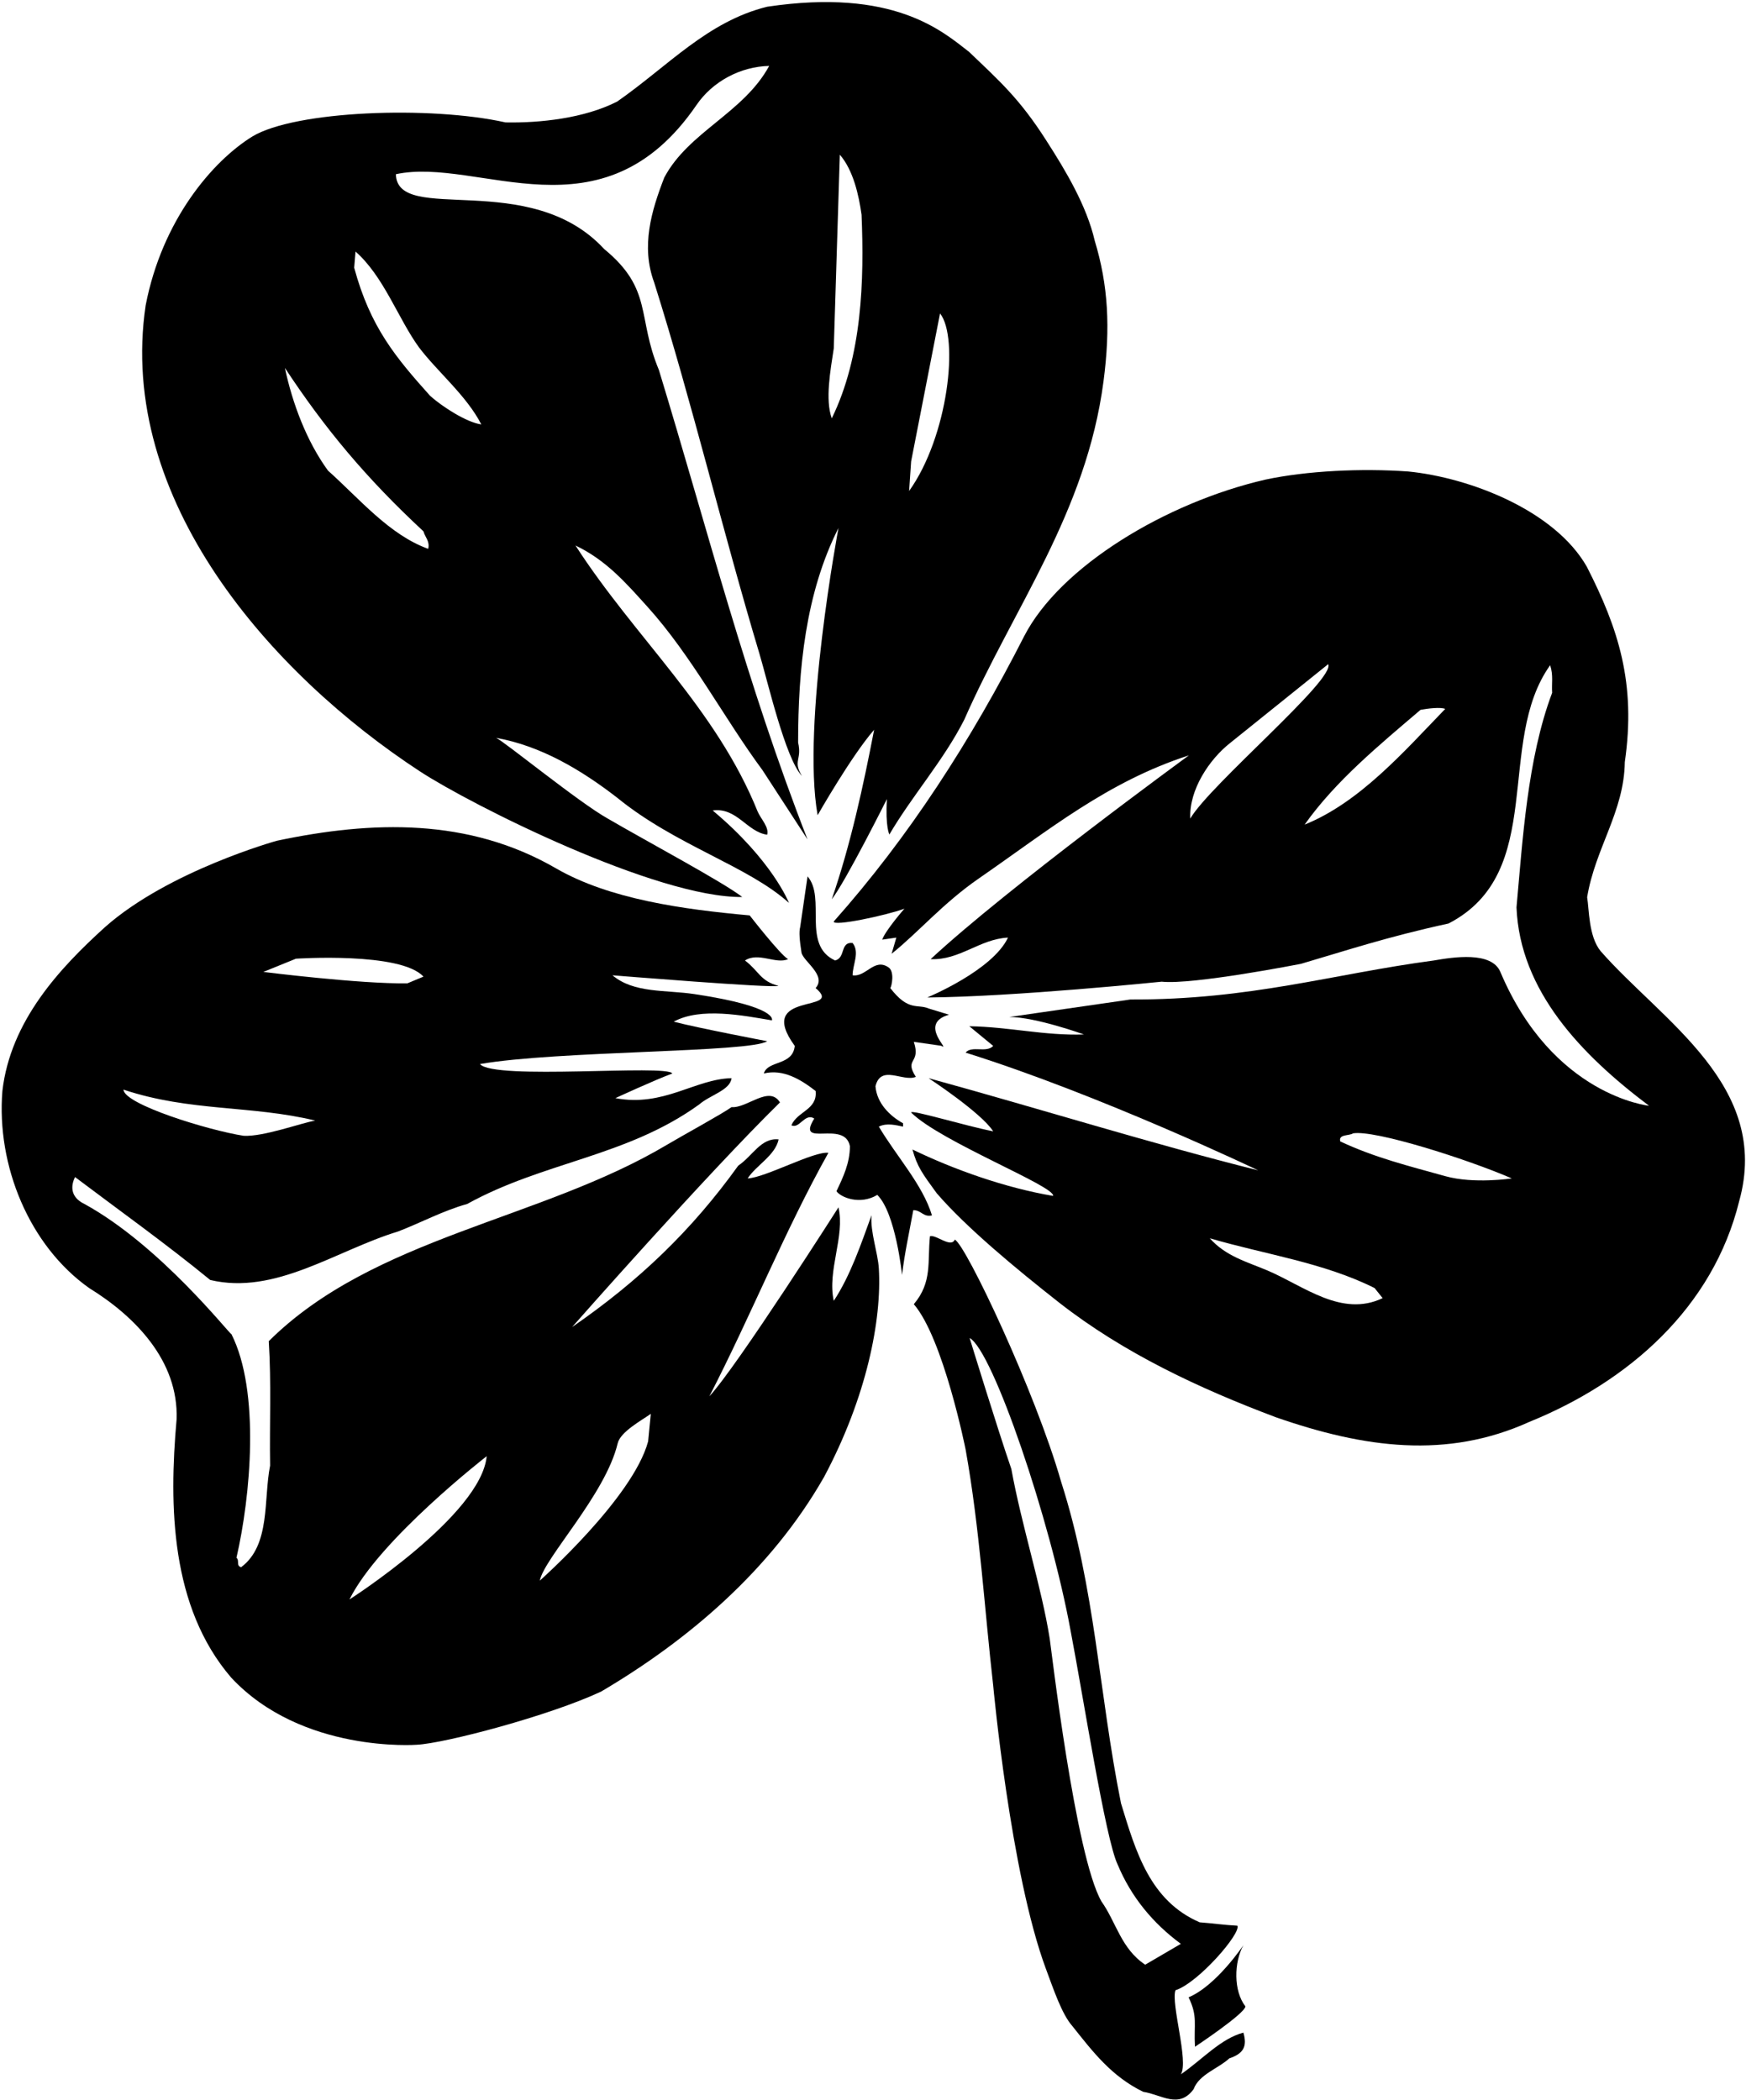 <?xml version="1.0" encoding="UTF-8"?>
<svg xmlns="http://www.w3.org/2000/svg" xmlns:xlink="http://www.w3.org/1999/xlink" width="488pt" height="587pt" viewBox="0 0 488 587" version="1.1">
<g id="surface1">
<path style=" stroke:none;fill-rule:nonzero;fill:rgb(0%,0%,0%);fill-opacity:1;" d="M 117.414 215.637 C 131.797 225.035 183.5 251 207.461 250.719 C 202 246.5 181.148 235.375 169.867 228.797 C 161.785 224.285 141.105 207.363 138.66 206.234 C 151.258 208.492 162.535 215.262 172.5 222.969 C 188.855 236.316 209 242 220.512 252.367 C 220.512 252.367 215.93 240.547 199.195 226.539 C 205.965 225.602 208.785 232.555 214.426 233.309 C 214.988 231.238 212.73 228.984 211.793 226.914 C 200.137 197.965 177.574 178.41 160.844 152.469 C 169.492 156.605 175 163 180.891 169.516 C 193.293 183.23 202.391 200.785 213.109 215.262 C 217.34 221.746 225.703 234.625 225.703 234.625 C 208.598 190.82 198.066 149.086 184.156 103.398 C 177.953 88.547 182.574 80.875 168.852 69.594 C 148 47 111 63 110.648 48.691 C 133.844 43.723 168.262 67.922 194.684 29.328 C 199.16 22.789 206.902 18.609 214.988 18.422 C 207.844 31.582 192.43 36.848 185.66 49.633 C 182.09 58.844 179.078 68.809 182.84 78.961 C 193.555 112.988 201.891 148.16 212.262 182.734 C 214.52 190.258 219.5 212 224.145 216.902 C 221.512 212.578 224.199 212.441 223.07 207.551 C 223.07 187.059 225.141 165.816 234.352 147.578 C 234.352 147.578 224.012 202.477 228.523 227.855 C 228.523 227.855 237.926 211.312 244.316 203.98 C 241.309 219.586 237.734 236.129 232.473 251.355 C 236.422 246.281 247.887 223.344 247.887 223.344 C 247.418 231.145 248.578 233.246 248.578 233.246 C 254.973 222.344 263.68 212.629 269.508 201.16 C 283.23 169.953 303.605 143.324 308.426 106.598 C 310.398 91.555 309.738 79.711 305.98 67.305 C 303.723 57.527 297.895 47.754 292.445 39.289 C 285.02 27.637 279.473 22.746 270.824 14.477 C 263.305 8.648 249.77 -3.387 214.426 1.879 C 197.691 6.016 186.789 18.422 172.5 28.387 C 163.289 33.086 150.879 34.402 141.293 34.215 C 120.234 29.516 82.449 30.926 70.508 38.164 C 59.418 45.023 45.316 61.477 40.711 85.352 C 32.629 139.684 75.852 188.469 117.414 215.637 Z M 254.656 128.969 L 262.738 87.605 C 268.098 94.375 265 122 254.094 137.238 Z M 233.035 97.383 L 234.727 43.238 C 238.488 47.562 240.047 54.586 240.801 60.035 C 241.551 78.27 241 99.5 232.473 116.938 C 230.594 111.672 232.098 103.586 233.035 97.383 Z M 99.367 70.312 C 107.266 77.27 111.211 88.922 117.039 97.008 C 122.117 103.773 130.387 110.543 134.523 118.629 C 130.387 118.062 123.629 113.676 120.242 110.668 C 110.656 99.953 103.5 91.5 98.992 74.824 Z M 118.355 148.52 C 118.73 150.023 120.234 151.34 119.672 153.406 C 108.77 149.461 100.5 139.43 91.664 131.531 C 85.648 123.262 81.695 112.613 79.629 102.836 C 90.906 119.945 102.375 133.668 118.355 148.52 "/>
<path style=" stroke:none;fill-rule:nonzero;fill:rgb(0%,0%,0%);fill-opacity:1;" d="M 447.355 265.832 C 443.973 261.695 444.16 253.988 443.598 250.793 C 445.852 237.066 453.938 226.914 454.125 213.004 C 457.32 191.008 452.34 175.688 443.504 158.391 C 434.48 142.598 410.695 133.48 393.59 131.785 C 380.43 130.848 365.199 131.602 353.73 134.043 C 325.906 140.438 296.297 158.297 286.238 177.848 C 271.387 206.988 254.094 233.871 233.035 257.559 C 232.66 259.062 247.699 255.867 252.777 253.988 C 252.777 253.988 247.512 260.004 246.57 262.637 L 250.52 262.07 L 249.203 266.586 C 256.723 260.566 263.5 252.5 273.578 245.535 C 293.07 232.07 309.5 218.5 332.301 211.125 C 332.301 211.125 281.539 248.16 260.109 268.09 C 268.191 268.465 273.832 262.449 281.727 262.07 C 277.402 271.285 259.168 278.805 259.168 278.805 C 283.609 278.617 324.688 274.387 324.688 274.387 C 333.43 275.324 363.602 269.402 363.602 269.402 C 375.82 265.832 387.57 261.883 404.867 258.125 C 432.504 243.836 417.84 207.551 433.258 185.934 C 434.195 188.754 433.633 191.008 433.82 193.641 C 426.863 212.062 425.547 235.188 423.855 253.613 C 424.797 276.926 441.906 294.785 460.895 309.07 C 460.895 309.07 434.008 306.348 419.344 271.66 C 416.898 265.832 406.184 267.523 400.73 268.465 C 372.531 272.223 349.5 279.5 315.945 279.367 L 282.105 284.258 C 289.438 284.258 302.973 289.145 302.973 289.145 C 291.879 289.52 282.199 287.027 270.918 286.84 L 277.594 292.34 C 275.711 294.406 271.574 292.152 269.883 294.219 C 307.5 306 351.664 327.121 351.664 327.121 C 321.586 319.602 290.375 309.824 259.543 301.363 C 259.543 301.363 274.207 310.953 277.594 316.215 C 269.883 314.711 254.469 310.012 254.656 310.953 C 262.738 319.035 295.074 331.633 294.324 334.266 C 280.977 332.008 266.688 326.934 255.031 321.293 C 256.348 326.086 257.758 327.965 261.801 333.512 C 269.977 343.008 283.891 354.566 296.109 364.156 C 314.156 378.258 335.309 388.125 356.551 396.117 C 381.367 404.766 404.398 407.867 427.43 397.434 C 455.254 386.152 478.754 365.473 486.086 335.77 C 495.109 303.434 464.465 285.383 447.355 265.832 Z M 332.676 228.797 C 332.301 220.711 338.066 212.195 343.801 207.684 L 371.215 185.648 C 373.379 189.785 338.129 219.395 332.676 228.797 Z M 364.637 230.488 C 373.285 218.27 385.57 208.18 397.039 198.402 C 399.109 198.027 402.613 197.59 403.93 198.152 C 392.461 209.996 380.051 224.285 364.637 230.488 Z M 354.297 355.133 C 348.641 352.723 342.641 351.184 338.129 346.109 C 353.543 350.621 369.898 352.875 384.188 360.02 L 386.445 362.84 C 374.977 368.293 364.449 359.457 354.297 355.133 Z M 403.93 328.742 C 393.629 325.867 384.188 323.547 374.602 319.035 C 374.035 316.969 377.047 317.531 378.172 316.781 C 384.188 315.746 409.945 323.926 422.539 329.375 C 422.539 329.375 412 331 403.93 328.742 "/>
<path style=" stroke:none;fill-rule:nonzero;fill:rgb(0%,0%,0%);fill-opacity:1;" d="M 260.484 339.715 C 257.852 331.066 250.52 323.172 245.633 314.898 C 247.887 313.773 250.52 314.523 252.398 314.898 L 252.398 313.961 C 248.641 311.891 245.066 308.32 244.691 303.621 C 246.195 297.414 252.398 302.492 255.973 300.988 C 252.59 295.723 257.477 297.414 255.406 291.211 L 263.016 292.293 C 266.121 294.043 256.348 286.137 265.254 283.621 L 259.637 281.906 C 256.348 280.496 253.996 282.848 248.828 276.172 C 249.203 275.797 250.145 271.473 248.266 270.344 C 244.316 267.711 242.059 273.164 238.301 272.602 C 238.301 269.594 240.367 266.207 238.301 263.574 C 234.727 263.199 236.422 267.711 233.41 268.465 C 224.012 264.141 230.969 250.98 225.703 244.965 L 223.645 259.137 C 223.27 260.453 223.5 263 224.012 266.207 C 224.387 268.652 231.156 272.602 227.961 276.172 C 236.422 283.316 210.758 276.734 222.133 292.34 C 221.566 297.98 214.613 296.289 213.484 300.047 C 218.938 298.73 223.824 301.738 227.961 304.938 C 228.523 310.199 222.883 310.574 221.191 314.523 C 223.449 315.652 224.953 310.953 227.586 312.645 C 222.32 321.105 236.043 312.832 237.547 320.352 C 237.547 325.051 235.668 329 233.789 332.949 C 235 334.699 240.367 336.895 245.199 333.984 C 250.352 339.031 252.117 356.355 252.117 356.355 C 252.871 350.148 253.949 345.391 255.266 338.246 C 257.523 338.246 258.039 340.281 260.484 339.715 "/>
<path style=" stroke:none;fill-rule:nonzero;fill:rgb(0%,0%,0%);fill-opacity:1;" d="M 243.594 339.66 C 240.617 347.82 237.711 356.496 233.035 363.594 C 231.156 355.133 236.23 345.543 234.352 337.461 C 234.352 337.461 205.965 382.016 198.258 390.289 C 209.91 367.727 219.312 344.039 231.531 322.23 C 227.586 321.668 213.859 329.188 208.973 329.375 C 211.227 325.805 216.68 322.984 217.621 318.473 C 212.73 317.906 210.289 323.172 206.34 325.805 C 193.367 343.852 178.703 357.953 159.902 370.926 C 159.902 370.926 197.316 328.438 217.996 308.133 C 214.988 303.242 208.785 309.824 204.461 309.449 C 202.203 311.141 190.172 317.719 186.41 319.977 C 151.066 341.031 104.445 345.73 75.117 374.871 C 75.867 386.715 75.305 397.621 75.492 409.652 C 73.613 419.051 75.68 431.836 67.406 438.039 C 65.902 437.664 67.031 436.16 66.09 435.41 C 70.039 418.301 72.766 388.879 64.68 372.898 C 64.117 372.898 44.848 348.176 23.602 336.52 C 19.469 334.547 19.844 331.258 20.973 329 C 33.191 338.211 46.352 347.613 58.758 357.766 C 76.996 362.09 93.914 349.492 111.211 344.227 C 117.605 341.785 123.809 338.398 130.574 336.52 C 152.008 324.676 175.133 323.359 195.438 308.695 C 198.445 306.062 204.086 304.746 204.461 301.363 C 194.309 301.551 185.5 309.5 172 306.938 C 172 306.938 182.84 301.93 187.914 300.047 C 186.41 297.414 138 302 134.148 297.414 C 155.578 293.656 209.723 294.219 214.426 291.023 C 214.426 291.023 195.625 287.453 188.293 285.57 C 195.812 281.438 207.844 283.879 215.738 285.195 C 215.738 285.195 217.809 281.438 194.121 277.863 C 185.945 276.633 177.199 277.676 171.184 272.602 C 171.184 272.602 216.633 276.301 217.57 275.547 C 212.496 274.23 212.168 271.473 208.219 268.465 C 211.98 266.02 216.867 269.594 220.254 268.09 C 217.996 266.773 209.535 255.867 209.535 255.867 C 190.926 254.176 170.34 251.355 155.391 242.707 C 130.945 228.562 104.066 229.359 77.371 235 C 77.371 235 47.199 243.367 29.43 259.062 C 16.648 270.625 2.922 285.383 0.668 304.938 C -1.023 325.805 8.188 348.176 24.918 360.02 C 37.703 367.914 49.922 380.324 49.359 396.68 C 47.199 421.027 47.668 449.133 64.586 468.871 C 84.328 490.117 116.477 487.672 116.477 487.672 C 124.277 487.297 153.512 479.59 167.988 472.82 C 192.238 458.531 215.457 438.887 230.309 412.848 C 242.246 390.477 246.477 368.855 245.633 354.566 C 245.367 350.094 243.191 344.367 243.594 339.66 Z M 82.711 267.965 C 82.711 267.965 112 266 118.355 272.977 L 113.844 274.855 C 100.496 275.043 73.613 271.66 73.613 271.66 Z M 88.086 313.207 C 83.953 313.961 73.656 317.746 68.113 317.465 C 58.336 315.961 34.695 308.695 34.508 304.559 C 53.121 310.766 70.227 308.883 88.086 313.207 Z M 97.676 447.062 C 105.949 430.332 136.027 407.02 136.027 407.02 C 134.5 423.5 97.676 447.062 97.676 447.062 Z M 181.148 402.883 C 176.918 418.676 150.879 441.801 150.879 441.801 C 152.008 435.598 169.246 417.734 172.633 403.449 C 173.406 400.176 179.27 397.055 181.898 395.176 L 181.148 402.883 "/>
<path style=" stroke:none;fill-rule:nonzero;fill:rgb(0%,0%,0%);fill-opacity:1;" d="M 330.043 579.793 C 332.301 576.219 327.223 560.051 328.539 556.293 C 334.934 554.223 346.965 540.312 345.836 538.246 C 342.074 538.055 339.066 537.586 335.309 537.305 C 321.395 531.289 317.449 517.566 313.312 504.027 C 307.109 473.195 306.168 444.055 296.578 414.164 C 289.438 389.16 270 348 266.875 346.484 C 265.746 348.93 261.613 344.98 259.922 345.543 C 259.168 352.5 260.672 358.328 255.406 364.531 C 263.68 374.121 269.883 405.141 269.883 405.141 C 273.832 427.137 275.148 449.695 277.594 471.129 C 277.594 471.129 282.422 523.742 292.352 550.371 C 294.418 555.918 296.77 562.969 299.684 566.258 C 305.512 573.59 310.68 580.355 319.516 584.68 C 324.594 585.434 329.48 589.57 333.617 583.93 C 335.121 579.793 340.566 578.16 343.574 575.34 C 347.5 574 348.656 572.086 347.527 568.137 C 341.137 569.828 336.059 575.656 330.043 579.793 Z M 320.078 549.148 C 313.312 544.637 311.996 537.305 307.859 531.477 C 300.527 518.785 293.762 460.227 293.383 457.969 C 291.129 443.68 285.488 426.195 282.668 410.594 C 278.719 399.125 271.008 373.984 271.008 373.984 C 277.5 377.5 293.57 424.879 299.211 455.711 C 302.785 474.324 308.988 514.086 312.371 521.137 C 316.133 530.16 322.148 537.492 330.043 543.32 L 320.078 549.148 "/>
<path style=" stroke:none;fill-rule:nonzero;fill:rgb(0%,0%,0%);fill-opacity:1;" d="M 347.527 543.695 C 347.527 543.695 340 555 332.207 558.266 C 334.84 563.719 333.617 565.691 333.992 572.086 C 333.992 572.086 347.902 562.871 348.094 560.805 C 344.707 556.48 344.895 548.398 347.527 543.695 "/>
</g>
</svg>
